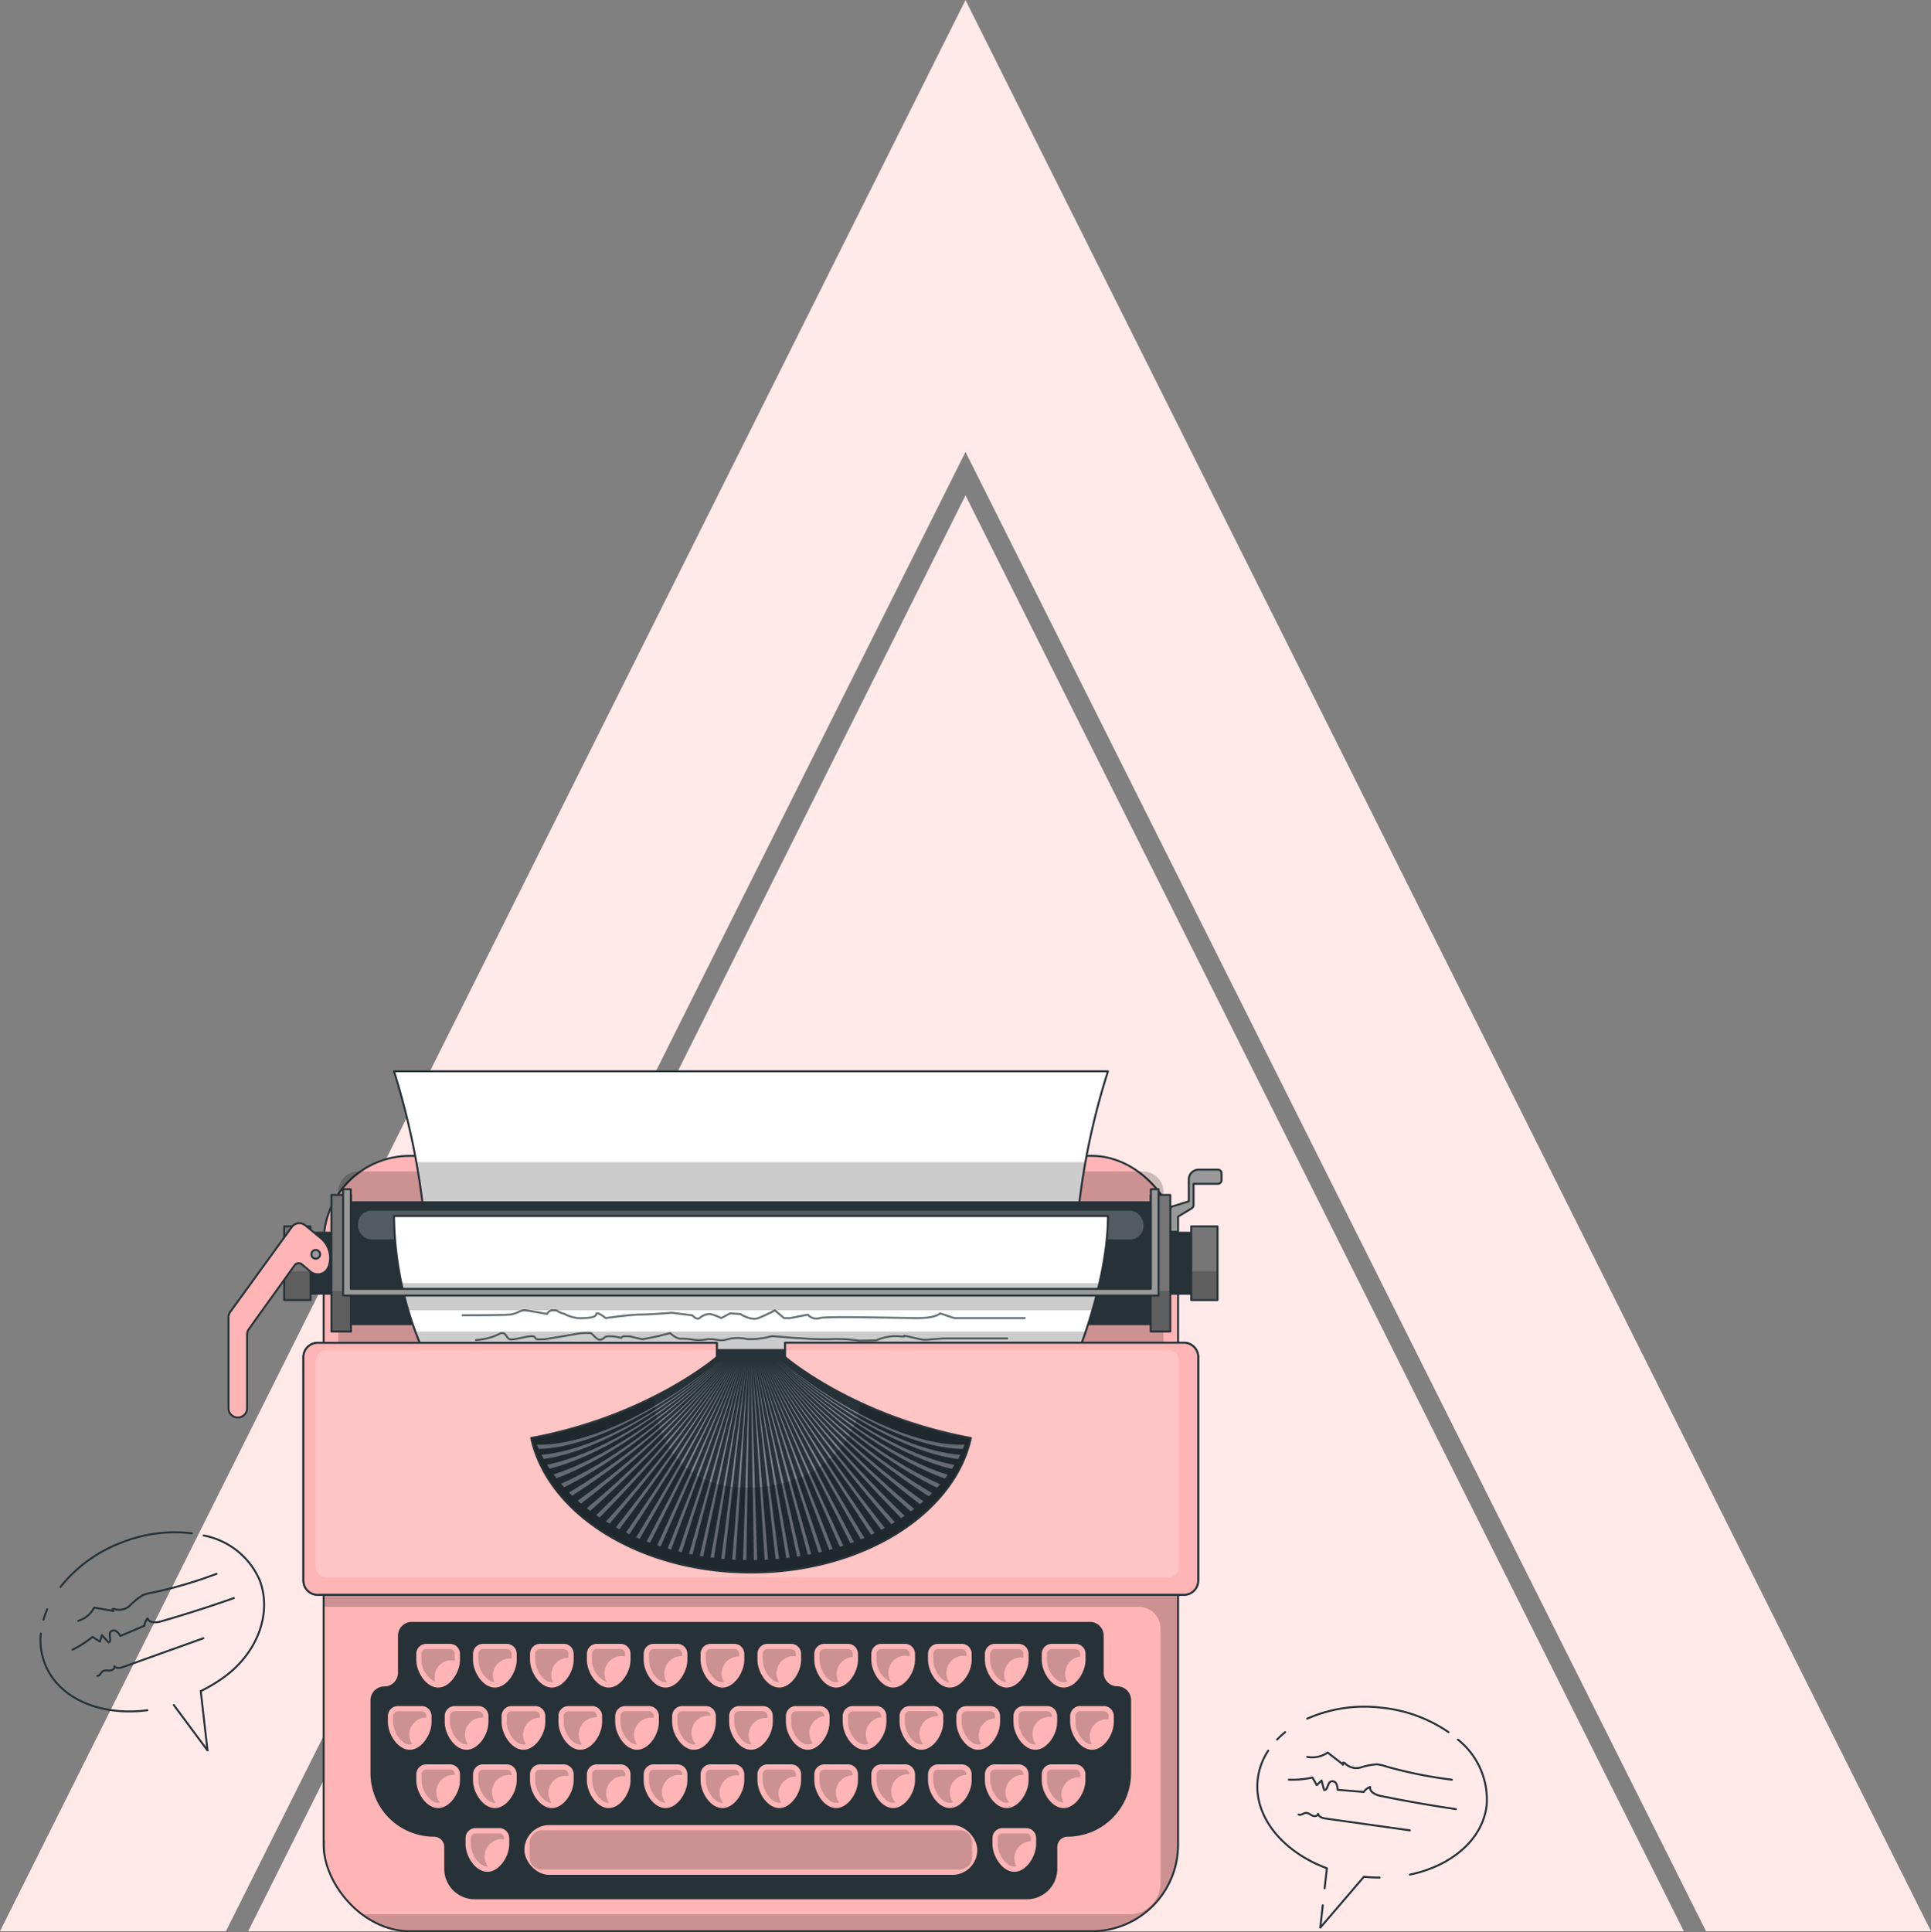 <svg xmlns="http://www.w3.org/2000/svg" xmlns:xlink="http://www.w3.org/1999/xlink" width="196.641" height="196.743" viewBox="0 0 196.641 196.743">
  <rect x="0" y="0" width="196.641" height="196.743" fill="#808080" stroke="none"/>
  <defs>
    <clipPath id="clip-path">
      <rect id="Rectangle_3500" data-name="Rectangle 3500" width="87.01" height="78.952" rx="8.79" fill="#ffb5b5" stroke="#263238" stroke-linecap="round" stroke-linejoin="round" stroke-width="0.2"/>
    </clipPath>
    <clipPath id="clip-path-2">
      <path id="Path_1908" data-name="Path 1908" d="M206.539,76.852H139.714A75.96,75.96,0,0,0,136.78,63.21h72.706a72.882,72.882,0,0,0-2.947,13.642Z" transform="translate(-136.78 -63.21)" fill="#fff" stroke="#263238" stroke-linecap="round" stroke-linejoin="round" stroke-width="0.2"/>
    </clipPath>
    <clipPath id="clip-path-3">
      <rect id="Rectangle_3508" data-name="Rectangle 3508" width="2.683" height="7.504" fill="#757575" stroke="#263238" stroke-linecap="round" stroke-linejoin="round" stroke-width="0.2"/>
    </clipPath>
    <clipPath id="clip-path-4">
      <rect id="Rectangle_3513" data-name="Rectangle 3513" width="2.683" height="7.504" transform="translate(2.683 7.504) rotate(180)" fill="#757575" stroke="#263238" stroke-linecap="round" stroke-linejoin="round" stroke-width="0.2"/>
    </clipPath>
    <clipPath id="clip-path-5">
      <path id="Path_1964" data-name="Path 1964" d="M206.539,122.072H139.714a35.02,35.02,0,0,1-2.934-13.642h72.706C209.486,114.748,206.539,122.072,206.539,122.072Z" transform="translate(-136.78 -108.43)" fill="#fff" stroke="#263238" stroke-linecap="round" stroke-linejoin="round" stroke-width="0.2"/>
    </clipPath>
    <clipPath id="clip-path-6">
      <rect id="Rectangle_3519" data-name="Rectangle 3519" width="1.992" height="13.913" fill="#757575" stroke="#263238" stroke-linecap="round" stroke-linejoin="round" stroke-width="0.2"/>
    </clipPath>
    <clipPath id="clip-path-8">
      <path id="Path_1970" data-name="Path 1970" d="M199.6,149.46v22.757a1.447,1.447,0,0,1-1.451,1.447H109.931a1.447,1.447,0,0,1-1.451-1.447V149.46a1.454,1.454,0,0,1,1.451-1.451H150.58v1.451s-6.943,6.018-18.907,8.241c1.715,7.761,11.083,13.691,22.391,13.691s20.67-5.936,22.388-13.691c-11.983-2.223-18.923-8.241-18.923-8.241V148h40.63A1.451,1.451,0,0,1,199.6,149.46Z" transform="translate(-108.48 -148)" fill="#ffb5b5" stroke="#263238" stroke-linecap="round" stroke-linejoin="round" stroke-width="0.2"/>
    </clipPath>
  </defs>
  <g id="Group_952" data-name="Group 952" transform="translate(-511 -888.347)">
    <g id="Group_194" data-name="Group 194" transform="translate(511 888.347)">
      <path id="Path_2367" data-name="Path 2367" d="M507.337,1163.127l73.151,146.205h-146.2Z" transform="translate(-409.016 -1112.69)" fill="#ffe9e9"/>
      <path id="Path_2368" data-name="Path 2368" d="M628.356,1354.639H605.447l-74.526-148.858-.886-1.77-75.313,150.628H431.715L530.035,1158Z" transform="translate(-431.715 -1157.997)" fill="#ffe9e9"/>
    </g>
    <g id="Typewriter-bro_1_" data-name="Typewriter-bro (1)" transform="translate(515.122 997.429)">
      <g id="freepik--Bubbles--inject-64" transform="translate(0 46.942)">
        <path id="Path_1810" data-name="Path 1810" d="M426.414,317.7l-.254,2.282L430.6,314.8a15.6,15.6,0,0,0,1.6.085" transform="translate(-295.829 -279.729)" fill="none" stroke="#263238" stroke-linecap="round" stroke-linejoin="round" stroke-width="0.2"/>
        <path id="Path_1811" data-name="Path 1811" d="M407.6,275.43a6.659,6.659,0,0,0-1.066,2.934c-.42,3.791,2.552,7.377,7.044,9.036l-.228,2.037" transform="translate(-282.577 -253.193)" fill="none" stroke="#263238" stroke-linecap="round" stroke-linejoin="round" stroke-width="0.2"/>
        <path id="Path_1812" data-name="Path 1812" d="M413.482,269.64a9.1,9.1,0,0,0-.821.753" transform="translate(-286.73 -249.29)" fill="none" stroke="#263238" stroke-linecap="round" stroke-linejoin="round" stroke-width="0.2"/>
        <path id="Path_1813" data-name="Path 1813" d="M436.462,264.268a14.644,14.644,0,0,0-6.81-2.49,14.472,14.472,0,0,0-7.582,1.115" transform="translate(-293.072 -243.918)" fill="none" stroke="#263238" stroke-linecap="round" stroke-linejoin="round" stroke-width="0.2"/>
        <path id="Path_1814" data-name="Path 1814" d="M454.14,285.7c4.238-.877,7.449-3.586,7.824-7.1a7.8,7.8,0,0,0-2.934-6.647" transform="translate(-314.688 -250.847)" fill="none" stroke="#263238" stroke-linecap="round" stroke-linejoin="round" stroke-width="0.2"/>
        <path id="Path_1815" data-name="Path 1815" d="M422.08,276.453a2.768,2.768,0,0,0,2.08-.443l1.584,1.229c-.111.036-.1-.2.016-.205s.205.1.287.186a1.624,1.624,0,0,0,1.529.293,6.586,6.586,0,0,1,1.591-.306,3.913,3.913,0,0,1,.942.218,44.4,44.4,0,0,0,6.7,1.346" transform="translate(-293.079 -253.583)" fill="none" stroke="#263238" stroke-linecap="round" stroke-linejoin="round" stroke-width="0.2"/>
        <path id="Path_1816" data-name="Path 1816" d="M416.34,284.028a9.547,9.547,0,0,0,2.4-.218l.443.773.489-.473c.085.326.169.652.251.958.368.088.326-.623.652-.834a.443.443,0,0,1,.577.173,1.282,1.282,0,0,1,.15.652l2.23.183.434.036a1.268,1.268,0,0,1,.652-.505c-.082.515.567.808,1.082.913q3.8.776,7.647,1.34" transform="translate(-289.21 -258.841)" fill="none" stroke="#263238" stroke-linecap="round" stroke-linejoin="round" stroke-width="0.2"/>
        <path id="Path_1817" data-name="Path 1817" d="M419.38,295.009c.205.143.456-.124.707-.157s.456.157.678.271.587.065.6-.183c.052.326.456.443.786.489l8.56,1.2" transform="translate(-291.259 -266.281)" fill="none" stroke="#263238" stroke-linecap="round" stroke-linejoin="round" stroke-width="0.2"/>
        <path id="Path_1818" data-name="Path 1818" d="M68,225.477l3.429,4.616-.688-6.04a15.89,15.89,0,0,0,2.344-1.4c3.514-2.543,4.929-6.634,3.641-9.929a7.786,7.786,0,0,0-5.692-4.515" transform="translate(-54.421 -207.885)" fill="none" stroke="#263238" stroke-linecap="round" stroke-linejoin="round" stroke-width="0.2"/>
        <path id="Path_1819" data-name="Path 1819" d="M26.379,238.84a6.634,6.634,0,0,0,.417,3.081c1.389,3.553,5.685,5.346,10.431,4.727" transform="translate(-26.344 -228.53)" fill="none" stroke="#263238" stroke-linecap="round" stroke-linejoin="round" stroke-width="0.2"/>
        <path id="Path_1820" data-name="Path 1820" d="M27.665,231.25a9.414,9.414,0,0,0-.375,1.05" transform="translate(-26.982 -223.414)" fill="none" stroke="#263238" stroke-linecap="round" stroke-linejoin="round" stroke-width="0.2"/>
        <path id="Path_1821" data-name="Path 1821" d="M45.965,207.316a14.626,14.626,0,0,0-7.191.952,14.467,14.467,0,0,0-6.194,4.511" transform="translate(-30.547 -207.213)" fill="none" stroke="#263238" stroke-linecap="round" stroke-linejoin="round" stroke-width="0.2"/>
        <path id="Path_1822" data-name="Path 1822" d="M38.14,224.972a2.777,2.777,0,0,0,1.63-1.356l1.956.352c-.085.081-.183-.13-.081-.192s.228,0,.326.033a1.619,1.619,0,0,0,1.49-.45,6.241,6.241,0,0,1,1.268-1.011,4,4,0,0,1,.936-.248,44.124,44.124,0,0,0,6.559-1.92" transform="translate(-34.295 -215.953)" fill="none" stroke="#263238" stroke-linecap="round" stroke-linejoin="round" stroke-width="0.2"/>
        <path id="Path_1823" data-name="Path 1823" d="M36.36,233a9.783,9.783,0,0,0,2.028-1.3l.753.479c.072-.215.143-.434.212-.652l.668.733c.368-.091,0-.7.176-1.033a.44.44,0,0,1,.59-.114,1.264,1.264,0,0,1,.434.5l2.057-.874.4-.17a1.281,1.281,0,0,1,.326-.753c.17.5.88.453,1.382.306q3.732-1.076,7.4-2.367" transform="translate(-33.095 -221.055)" fill="none" stroke="#263238" stroke-linecap="round" stroke-linejoin="round" stroke-width="0.2"/>
        <path id="Path_1824" data-name="Path 1824" d="M44.1,244.13c.251.033.349-.326.554-.469s.479-.068.727-.075.551-.212.447-.437c.2.264.613.179.923.068L54.9,240.3" transform="translate(-38.312 -229.514)" fill="none" stroke="#263238" stroke-linecap="round" stroke-linejoin="round" stroke-width="0.2"/>
      </g>
      <g id="freepik--Typewritter--inject-64" transform="translate(19.147 0)">
        <rect id="Rectangle_3499" data-name="Rectangle 3499" width="87.01" height="78.952" rx="8.79" transform="translate(9.688 8.609)" fill="#ffb5b5"/>
        <g id="Group_105" data-name="Group 105" transform="translate(9.688 8.609)" clip-path="url(#clip-path)">
          <path id="Path_1825" data-name="Path 1825" d="M201.81,222.29v32.924a2.781,2.781,0,0,1-2.777,2.781H117.581a2.781,2.781,0,0,1-2.781-2.781v-6.52h.173v4.394a3.178,3.178,0,0,0,3.182,3.178h78.688a3.178,3.178,0,0,0,3.182-3.178V227.173a2.213,2.213,0,0,0-2.213-2.213H114.8v-2.67Z" transform="translate(-114.8 -179.042)" opacity="0.2"/>
        </g>
        <rect id="Rectangle_3501" data-name="Rectangle 3501" width="87.01" height="78.952" rx="8.79" transform="translate(9.688 8.609)" fill="none" stroke="#263238" stroke-linecap="round" stroke-linejoin="round" stroke-width="0.2"/>
        <path id="Path_1826" data-name="Path 1826" d="M204.122,240.367V236.6a1.392,1.392,0,0,0-1.4-1.4H133.659a1.4,1.4,0,0,0-1.4,1.4v3.772a1.4,1.4,0,0,1-1.4,1.4h0a1.4,1.4,0,0,0-1.4,1.4V250.6a6.471,6.471,0,0,0,6.471,6.471h0a1.04,1.04,0,0,1,1.04,1.04v2.23a3.1,3.1,0,0,0,3.1,3.1H196.3a3.1,3.1,0,0,0,3.1-3.1v-2.23a1.04,1.04,0,0,1,1.04-1.04h0a6.471,6.471,0,0,0,6.471-6.471v-7.442a1.4,1.4,0,0,0-1.4-1.4h0A1.4,1.4,0,0,1,204.122,240.367Z" transform="translate(-115 -179.135)" fill="#263238"/>
        <path id="Path_1827" data-name="Path 1827" d="M146.97,241.75h-2.416a1.115,1.115,0,0,0-1.115,1.115v.619c0,1.284,1.04,2.914,2.324,2.914s2.324-1.63,2.324-2.914v-.619a1.118,1.118,0,0,0-1.118-1.115Z" transform="translate(-124.416 -183.55)" fill="#ffb5b5" stroke="#263238" stroke-linecap="round" stroke-linejoin="round" stroke-width="0.2"/>
        <path id="Path_1828" data-name="Path 1828" d="M164.694,241.75h-2.416a1.118,1.118,0,0,0-1.118,1.115v.619c0,1.284,1.04,2.914,2.324,2.914s2.324-1.63,2.324-2.914v-.619A1.115,1.115,0,0,0,164.694,241.75Z" transform="translate(-136.36 -183.55)" fill="#ffb5b5" stroke="#263238" stroke-linecap="round" stroke-linejoin="round" stroke-width="0.2"/>
        <path id="Path_1829" data-name="Path 1829" d="M182.5,241.75h-2.416a1.115,1.115,0,0,0-1.115,1.115v.619c0,1.284,1.04,2.914,2.321,2.914s2.324-1.63,2.324-2.914v-.619A1.115,1.115,0,0,0,182.5,241.75Z" transform="translate(-148.364 -183.55)" fill="#ffb5b5" stroke="#263238" stroke-linecap="round" stroke-linejoin="round" stroke-width="0.2"/>
        <path id="Path_1830" data-name="Path 1830" d="M200.26,241.75h-2.416a1.115,1.115,0,0,0-1.115,1.115v.619c0,1.284,1.04,2.914,2.324,2.914s2.321-1.63,2.321-2.914v-.619A1.115,1.115,0,0,0,200.26,241.75Z" transform="translate(-160.335 -183.55)" fill="#ffb5b5" stroke="#263238" stroke-linecap="round" stroke-linejoin="round" stroke-width="0.2"/>
        <path id="Path_1831" data-name="Path 1831" d="M218.02,241.75H215.6a1.115,1.115,0,0,0-1.115,1.115v.619c0,1.284,1.04,2.914,2.324,2.914s2.324-1.63,2.324-2.914v-.619a1.118,1.118,0,0,0-1.118-1.115Z" transform="translate(-172.305 -183.55)" fill="#ffb5b5" stroke="#263238" stroke-linecap="round" stroke-linejoin="round" stroke-width="0.2"/>
        <path id="Path_1832" data-name="Path 1832" d="M235.784,241.75h-2.415a1.118,1.118,0,0,0-1.118,1.115v.619c0,1.284,1.04,2.914,2.324,2.914s2.324-1.63,2.324-2.914v-.619A1.115,1.115,0,0,0,235.784,241.75Z" transform="translate(-184.276 -183.55)" fill="#ffb5b5" stroke="#263238" stroke-linecap="round" stroke-linejoin="round" stroke-width="0.2"/>
        <path id="Path_1833" data-name="Path 1833" d="M253.55,241.75h-2.416a1.115,1.115,0,0,0-1.115,1.115v.619c0,1.284,1.04,2.914,2.321,2.914s2.324-1.63,2.324-2.914v-.619A1.115,1.115,0,0,0,253.55,241.75Z" transform="translate(-196.253 -183.55)" fill="#ffb5b5" stroke="#263238" stroke-linecap="round" stroke-linejoin="round" stroke-width="0.2"/>
        <path id="Path_1834" data-name="Path 1834" d="M271.31,241.75h-2.415a1.115,1.115,0,0,0-1.115,1.115v.619c0,1.284,1.04,2.914,2.324,2.914s2.321-1.63,2.321-2.914v-.619a1.115,1.115,0,0,0-1.115-1.115Z" transform="translate(-208.224 -183.55)" fill="#ffb5b5" stroke="#263238" stroke-linecap="round" stroke-linejoin="round" stroke-width="0.2"/>
        <path id="Path_1835" data-name="Path 1835" d="M289.1,241.75h-2.4a1.115,1.115,0,0,0-1.115,1.115v.619c0,1.284,1.04,2.914,2.324,2.914s2.324-1.63,2.324-2.914v-.619a1.118,1.118,0,0,0-1.131-1.115Z" transform="translate(-220.221 -183.55)" fill="#ffb5b5" stroke="#263238" stroke-linecap="round" stroke-linejoin="round" stroke-width="0.2"/>
        <path id="Path_1836" data-name="Path 1836" d="M306.834,241.75h-2.415a1.118,1.118,0,0,0-1.118,1.115v.619c0,1.284,1.04,2.914,2.324,2.914s2.324-1.63,2.324-2.914v-.619A1.115,1.115,0,0,0,306.834,241.75Z" transform="translate(-232.165 -183.55)" fill="#ffb5b5" stroke="#263238" stroke-linecap="round" stroke-linejoin="round" stroke-width="0.2"/>
        <path id="Path_1837" data-name="Path 1837" d="M324.6,241.75h-2.415a1.115,1.115,0,0,0-1.115,1.115v.619c0,1.284,1.04,2.914,2.321,2.914s2.324-1.63,2.324-2.914v-.619A1.115,1.115,0,0,0,324.6,241.75Z" transform="translate(-244.142 -183.55)" fill="#ffb5b5" stroke="#263238" stroke-linecap="round" stroke-linejoin="round" stroke-width="0.2"/>
        <path id="Path_1838" data-name="Path 1838" d="M342.36,241.75h-2.415a1.115,1.115,0,0,0-1.115,1.115v.619c0,1.281,1.033,2.911,2.337,2.911s2.321-1.63,2.321-2.914v-.619a1.115,1.115,0,0,0-1.128-1.112Z" transform="translate(-256.113 -183.55)" fill="#ffb5b5" stroke="#263238" stroke-linecap="round" stroke-linejoin="round" stroke-width="0.2"/>
        <path id="Path_1839" data-name="Path 1839" d="M146.97,279.39h-2.416a1.115,1.115,0,0,0-1.115,1.115v.619c0,1.284,1.04,2.914,2.324,2.914s2.324-1.63,2.324-2.914V280.5A1.118,1.118,0,0,0,146.97,279.39Z" transform="translate(-124.416 -208.92)" fill="#ffb5b5" stroke="#263238" stroke-linecap="round" stroke-linejoin="round" stroke-width="0.2"/>
        <path id="Path_1840" data-name="Path 1840" d="M164.694,279.39h-2.416a1.118,1.118,0,0,0-1.118,1.115v.619c0,1.284,1.04,2.914,2.324,2.914s2.324-1.63,2.324-2.914V280.5A1.115,1.115,0,0,0,164.694,279.39Z" transform="translate(-136.36 -208.92)" fill="#ffb5b5" stroke="#263238" stroke-linecap="round" stroke-linejoin="round" stroke-width="0.2"/>
        <path id="Path_1841" data-name="Path 1841" d="M182.5,279.39h-2.416a1.115,1.115,0,0,0-1.115,1.115v.619c0,1.284,1.04,2.914,2.321,2.914s2.324-1.63,2.324-2.914V280.5A1.115,1.115,0,0,0,182.5,279.39Z" transform="translate(-148.364 -208.92)" fill="#ffb5b5" stroke="#263238" stroke-linecap="round" stroke-linejoin="round" stroke-width="0.2"/>
        <path id="Path_1842" data-name="Path 1842" d="M200.26,279.39h-2.416a1.115,1.115,0,0,0-1.115,1.115v.619c0,1.284,1.04,2.914,2.324,2.914s2.321-1.63,2.321-2.914V280.5A1.115,1.115,0,0,0,200.26,279.39Z" transform="translate(-160.335 -208.92)" fill="#ffb5b5" stroke="#263238" stroke-linecap="round" stroke-linejoin="round" stroke-width="0.2"/>
        <path id="Path_1843" data-name="Path 1843" d="M218.02,279.39H215.6a1.115,1.115,0,0,0-1.115,1.115v.619c0,1.284,1.04,2.914,2.324,2.914s2.324-1.63,2.324-2.914V280.5A1.118,1.118,0,0,0,218.02,279.39Z" transform="translate(-172.305 -208.92)" fill="#ffb5b5" stroke="#263238" stroke-linecap="round" stroke-linejoin="round" stroke-width="0.2"/>
        <path id="Path_1844" data-name="Path 1844" d="M235.784,279.39h-2.415a1.118,1.118,0,0,0-1.118,1.115v.619c0,1.284,1.04,2.914,2.324,2.914s2.324-1.63,2.324-2.914V280.5A1.115,1.115,0,0,0,235.784,279.39Z" transform="translate(-184.276 -208.92)" fill="#ffb5b5" stroke="#263238" stroke-linecap="round" stroke-linejoin="round" stroke-width="0.2"/>
        <path id="Path_1845" data-name="Path 1845" d="M253.55,279.39h-2.416a1.115,1.115,0,0,0-1.115,1.115v.619c0,1.284,1.04,2.914,2.321,2.914s2.324-1.63,2.324-2.914V280.5A1.115,1.115,0,0,0,253.55,279.39Z" transform="translate(-196.253 -208.92)" fill="#ffb5b5" stroke="#263238" stroke-linecap="round" stroke-linejoin="round" stroke-width="0.2"/>
        <path id="Path_1846" data-name="Path 1846" d="M271.31,279.39h-2.415a1.115,1.115,0,0,0-1.115,1.115v.619c0,1.284,1.04,2.914,2.324,2.914s2.321-1.63,2.321-2.914V280.5A1.115,1.115,0,0,0,271.31,279.39Z" transform="translate(-208.224 -208.92)" fill="#ffb5b5" stroke="#263238" stroke-linecap="round" stroke-linejoin="round" stroke-width="0.2"/>
        <path id="Path_1847" data-name="Path 1847" d="M289.1,279.39h-2.4a1.115,1.115,0,0,0-1.115,1.115v.619c0,1.284,1.04,2.914,2.324,2.914s2.324-1.63,2.324-2.914V280.5a1.118,1.118,0,0,0-1.131-1.115Z" transform="translate(-220.221 -208.92)" fill="#ffb5b5" stroke="#263238" stroke-linecap="round" stroke-linejoin="round" stroke-width="0.2"/>
        <path id="Path_1848" data-name="Path 1848" d="M306.834,279.39h-2.415A1.118,1.118,0,0,0,303.3,280.5v.619c0,1.284,1.04,2.914,2.324,2.914s2.324-1.63,2.324-2.914V280.5A1.115,1.115,0,0,0,306.834,279.39Z" transform="translate(-232.165 -208.92)" fill="#ffb5b5" stroke="#263238" stroke-linecap="round" stroke-linejoin="round" stroke-width="0.2"/>
        <path id="Path_1849" data-name="Path 1849" d="M324.6,279.39h-2.415a1.115,1.115,0,0,0-1.115,1.115v.619c0,1.284,1.04,2.914,2.321,2.914s2.324-1.63,2.324-2.914V280.5A1.115,1.115,0,0,0,324.6,279.39Z" transform="translate(-244.142 -208.92)" fill="#ffb5b5" stroke="#263238" stroke-linecap="round" stroke-linejoin="round" stroke-width="0.2"/>
        <path id="Path_1850" data-name="Path 1850" d="M342.36,279.39h-2.415a1.115,1.115,0,0,0-1.115,1.115v.619c0,1.284,1.04,2.914,2.324,2.914s2.321-1.63,2.321-2.914V280.5A1.115,1.115,0,0,0,342.36,279.39Z" transform="translate(-256.113 -208.92)" fill="#ffb5b5" stroke="#263238" stroke-linecap="round" stroke-linejoin="round" stroke-width="0.2"/>
        <path id="Path_1851" data-name="Path 1851" d="M138.1,261.18h-2.409a1.115,1.115,0,0,0-1.115,1.115v.619c0,1.281,1.04,2.914,2.324,2.914s2.321-1.63,2.321-2.914v-.619a1.115,1.115,0,0,0-1.121-1.115Z" transform="translate(-118.444 -196.646)" fill="#ffb5b5" stroke="#263238" stroke-linecap="round" stroke-linejoin="round" stroke-width="0.2"/>
        <path id="Path_1852" data-name="Path 1852" d="M155.85,261.18h-2.415a1.115,1.115,0,0,0-1.115,1.115v.619c0,1.281,1.04,2.914,2.324,2.914s2.324-1.63,2.324-2.914v-.619A1.118,1.118,0,0,0,155.85,261.18Z" transform="translate(-130.401 -196.646)" fill="#ffb5b5" stroke="#263238" stroke-linecap="round" stroke-linejoin="round" stroke-width="0.2"/>
        <path id="Path_1853" data-name="Path 1853" d="M173.614,261.18H171.2a1.118,1.118,0,0,0-1.118,1.115v.619c0,1.281,1.043,2.914,2.324,2.914s2.324-1.63,2.324-2.914v-.619a1.115,1.115,0,0,0-1.115-1.115Z" transform="translate(-142.372 -196.646)" fill="#ffb5b5" stroke="#263238" stroke-linecap="round" stroke-linejoin="round" stroke-width="0.2"/>
        <path id="Path_1854" data-name="Path 1854" d="M191.38,261.18h-2.416a1.115,1.115,0,0,0-1.115,1.115v.619c0,1.281,1.04,2.914,2.321,2.914s2.324-1.63,2.324-2.914v-.619a1.115,1.115,0,0,0-1.115-1.115Z" transform="translate(-154.349 -196.646)" fill="#ffb5b5" stroke="#263238" stroke-linecap="round" stroke-linejoin="round" stroke-width="0.2"/>
        <path id="Path_1855" data-name="Path 1855" d="M209.12,261.18h-2.425a1.115,1.115,0,0,0-1.115,1.115v.619c0,1.281,1.04,2.914,2.324,2.914s2.321-1.63,2.321-2.914v-.619A1.115,1.115,0,0,0,209.12,261.18Z" transform="translate(-166.3 -196.646)" fill="#ffb5b5" stroke="#263238" stroke-linecap="round" stroke-linejoin="round" stroke-width="0.2"/>
        <path id="Path_1856" data-name="Path 1856" d="M226.9,261.18h-2.416a1.115,1.115,0,0,0-1.115,1.115v.619c0,1.281,1.04,2.914,2.324,2.914s2.324-1.63,2.324-2.914v-.619A1.118,1.118,0,0,0,226.9,261.18Z" transform="translate(-178.29 -196.646)" fill="#ffb5b5" stroke="#263238" stroke-linecap="round" stroke-linejoin="round" stroke-width="0.2"/>
        <path id="Path_1857" data-name="Path 1857" d="M244.694,261.18h-2.415a1.118,1.118,0,0,0-1.118,1.115v.619c0,1.281,1.043,2.914,2.324,2.914s2.324-1.63,2.324-2.914v-.619a1.115,1.115,0,0,0-1.115-1.115Z" transform="translate(-190.281 -196.646)" fill="#ffb5b5" stroke="#263238" stroke-linecap="round" stroke-linejoin="round" stroke-width="0.2"/>
        <path id="Path_1858" data-name="Path 1858" d="M262.43,261.18h-2.415a1.115,1.115,0,0,0-1.115,1.115v.619c0,1.281,1.04,2.914,2.321,2.914s2.324-1.63,2.324-2.914v-.619a1.115,1.115,0,0,0-1.115-1.115Z" transform="translate(-202.238 -196.646)" fill="#ffb5b5" stroke="#263238" stroke-linecap="round" stroke-linejoin="round" stroke-width="0.2"/>
        <path id="Path_1859" data-name="Path 1859" d="M280.19,261.18h-2.416a1.115,1.115,0,0,0-1.115,1.115v.619c0,1.281,1.04,2.914,2.324,2.914s2.321-1.63,2.321-2.914v-.619a1.115,1.115,0,0,0-1.115-1.115Z" transform="translate(-214.209 -196.646)" fill="#ffb5b5" stroke="#263238" stroke-linecap="round" stroke-linejoin="round" stroke-width="0.2"/>
        <path id="Path_1860" data-name="Path 1860" d="M297.95,261.18h-2.415a1.115,1.115,0,0,0-1.115,1.115v.619c0,1.281,1.04,2.914,2.324,2.914s2.324-1.63,2.324-2.914v-.619A1.118,1.118,0,0,0,297.95,261.18Z" transform="translate(-226.18 -196.646)" fill="#ffb5b5" stroke="#263238" stroke-linecap="round" stroke-linejoin="round" stroke-width="0.2"/>
        <path id="Path_1861" data-name="Path 1861" d="M315.694,261.18h-2.416a1.118,1.118,0,0,0-1.118,1.115v.619c0,1.281,1.043,2.914,2.324,2.914s2.324-1.63,2.324-2.914v-.619a1.115,1.115,0,0,0-1.115-1.115Z" transform="translate(-238.137 -196.646)" fill="#ffb5b5" stroke="#263238" stroke-linecap="round" stroke-linejoin="round" stroke-width="0.2"/>
        <path id="Path_1862" data-name="Path 1862" d="M333.514,261.18H331.1a1.115,1.115,0,0,0-1.1,1.115v.619c0,1.281,1.04,2.914,2.321,2.914s2.324-1.63,2.324-2.914v-.619a1.115,1.115,0,0,0-1.131-1.115Z" transform="translate(-250.161 -196.646)" fill="#ffb5b5" stroke="#263238" stroke-linecap="round" stroke-linejoin="round" stroke-width="0.2"/>
        <path id="Path_1863" data-name="Path 1863" d="M351.24,261.18h-2.416a1.115,1.115,0,0,0-1.115,1.115v.619c0,1.281,1.04,2.914,2.324,2.914s2.321-1.63,2.321-2.914v-.619a1.115,1.115,0,0,0-1.115-1.115Z" transform="translate(-262.099 -196.646)" fill="#ffb5b5" stroke="#263238" stroke-linecap="round" stroke-linejoin="round" stroke-width="0.2"/>
        <rect id="Rectangle_3502" data-name="Rectangle 3502" width="46.321" height="5.268" rx="2.634" transform="translate(30.032 76.651)" fill="#ffb5b5" stroke="#263238" stroke-linecap="round" stroke-linejoin="round" stroke-width="0.2"/>
        <path id="Path_1864" data-name="Path 1864" d="M326.97,299.3h-2.416a1.115,1.115,0,0,0-1.115,1.115v.619c0,1.284,1.04,2.914,2.324,2.914s2.321-1.63,2.321-2.914v-.619A1.115,1.115,0,0,0,326.97,299.3Z" transform="translate(-245.74 -222.34)" fill="#ffb5b5" stroke="#263238" stroke-linecap="round" stroke-linejoin="round" stroke-width="0.2"/>
        <path id="Path_1865" data-name="Path 1865" d="M162.36,299.3h-2.416a1.115,1.115,0,0,0-1.115,1.115v.619c0,1.284,1.04,2.914,2.324,2.914s2.324-1.63,2.324-2.914v-.619A1.118,1.118,0,0,0,162.36,299.3Z" transform="translate(-134.789 -222.34)" fill="#ffb5b5" stroke="#263238" stroke-linecap="round" stroke-linejoin="round" stroke-width="0.2"/>
        <path id="Path_1866" data-name="Path 1866" d="M148.4,244.828a1.976,1.976,0,0,1,.349.033v-.688a.486.486,0,0,0-.486-.483h-2.416a.486.486,0,0,0-.482.482v.619a2.512,2.512,0,0,0,1.421,2.236A1.694,1.694,0,0,1,148.4,244.828Z" transform="translate(-125.717 -184.857)" opacity="0.2"/>
        <path id="Path_1867" data-name="Path 1867" d="M166.3,244.635a1.609,1.609,0,0,1,.222,0v-.5a.486.486,0,0,0-.482-.482h-2.415a.486.486,0,0,0-.486.482v.619c0,.978.773,2.2,1.63,2.282A1.7,1.7,0,0,1,166.3,244.635Z" transform="translate(-137.694 -184.83)" opacity="0.2"/>
        <path id="Path_1868" data-name="Path 1868" d="M184.235,244.57h.049v-.407a.483.483,0,0,0-.482-.483h-2.416a.486.486,0,0,0-.486.483v.619c0,.994.821,2.282,1.692,2.282a.843.843,0,0,0,.127,0A1.725,1.725,0,0,1,184.235,244.57Z" transform="translate(-149.665 -184.851)" opacity="0.2"/>
        <path id="Path_1869" data-name="Path 1869" d="M201.606,244.383a1.861,1.861,0,0,1,.4.033v-.284a.482.482,0,0,0-.482-.482h-2.416a.483.483,0,0,0-.482.482v.619a2.485,2.485,0,0,0,1.526,2.282A1.748,1.748,0,0,1,201.606,244.383Z" transform="translate(-161.615 -184.83)" opacity="0.2"/>
        <path id="Path_1870" data-name="Path 1870" d="M219.69,244.4h.124v-.244a.486.486,0,0,0-.486-.482h-2.415a.486.486,0,0,0-.482.482v.619c0,.994.821,2.282,1.692,2.282a.931.931,0,0,0,.134,0A1.74,1.74,0,0,1,219.69,244.4Z" transform="translate(-173.613 -184.844)" opacity="0.2"/>
        <path id="Path_1871" data-name="Path 1871" d="M237.5,244.416h.075v-.284a.486.486,0,0,0-.482-.482h-2.416a.486.486,0,0,0-.486.482v.619c0,.994.822,2.282,1.692,2.282a.878.878,0,0,0,.16,0A1.738,1.738,0,0,1,237.5,244.416Z" transform="translate(-185.583 -184.83)" opacity="0.2"/>
        <path id="Path_1872" data-name="Path 1872" d="M255.063,244.41a2.474,2.474,0,0,1,.277.019v-.258a.482.482,0,0,0-.482-.482h-2.416a.482.482,0,0,0-.482.482v.619c0,.978.808,2.262,1.672,2.282A1.74,1.74,0,0,1,255.063,244.41Z" transform="translate(-197.561 -184.857)" opacity="0.2"/>
        <path id="Path_1873" data-name="Path 1873" d="M273.1,244.488v-.326a.483.483,0,0,0-.482-.483H270.2a.483.483,0,0,0-.482.483v.619c0,.994.818,2.282,1.692,2.282a.884.884,0,0,0,.258-.042A1.729,1.729,0,0,1,273.1,244.488Z" transform="translate(-209.532 -184.851)" opacity="0.2"/>
        <path id="Path_1874" data-name="Path 1874" d="M290.415,244.368a1.828,1.828,0,0,1,.476.062v-.258a.486.486,0,0,0-.486-.482H288a.486.486,0,0,0-.482.482v.619a2.471,2.471,0,0,0,1.49,2.256A1.728,1.728,0,0,1,290.415,244.368Z" transform="translate(-221.529 -184.857)" opacity="0.2"/>
        <path id="Path_1875" data-name="Path 1875" d="M308.278,244.368a1.916,1.916,0,0,1,.346.033v-.228a.486.486,0,0,0-.482-.482h-2.415a.486.486,0,0,0-.486.482v.619c0,.978.782,2.22,1.63,2.282A1.744,1.744,0,0,1,308.278,244.368Z" transform="translate(-233.473 -184.857)" opacity="0.2"/>
        <path id="Path_1876" data-name="Path 1876" d="M326.136,244.534a2.119,2.119,0,0,1,.254.02v-.381a.483.483,0,0,0-.483-.482h-2.415a.483.483,0,0,0-.483.482v.619c0,.978.782,2.217,1.63,2.282A1.73,1.73,0,0,1,326.136,244.534Z" transform="translate(-245.45 -184.857)" opacity="0.2"/>
        <path id="Path_1877" data-name="Path 1877" d="M344.15,244.459v-.287a.482.482,0,0,0-.482-.482h-2.416a.482.482,0,0,0-.482.482v.619c0,.994.818,2.282,1.692,2.282a.956.956,0,0,0,.365-.078A1.733,1.733,0,0,1,344.15,244.459Z" transform="translate(-257.421 -184.857)" opacity="0.2"/>
        <path id="Path_1878" data-name="Path 1878" d="M148.578,281.861a1.731,1.731,0,0,1,.186,0v-.068a.486.486,0,0,0-.486-.482h-2.416a.486.486,0,0,0-.482.482v.619c0,.994.821,2.282,1.692,2.282a1.079,1.079,0,0,0,.179-.02A1.745,1.745,0,0,1,148.578,281.861Z" transform="translate(-125.724 -210.214)" opacity="0.2"/>
        <path id="Path_1879" data-name="Path 1879" d="M166.22,281.881a1.835,1.835,0,0,1,.3.026v-.085a.486.486,0,0,0-.482-.482h-2.415a.486.486,0,0,0-.486.482v.619c0,.994.821,2.282,1.692,2.282h.072A1.754,1.754,0,0,1,166.22,281.881Z" transform="translate(-137.694 -210.234)" opacity="0.2"/>
        <path id="Path_1880" data-name="Path 1880" d="M183.918,281.956a1.872,1.872,0,0,1,.326.029v-.173a.482.482,0,0,0-.482-.482h-2.415a.486.486,0,0,0-.486.482v.619c0,.978.808,2.259,1.672,2.282A1.756,1.756,0,0,1,183.918,281.956Z" transform="translate(-149.638 -210.227)" opacity="0.2"/>
        <path id="Path_1881" data-name="Path 1881" d="M201.8,282a2.044,2.044,0,0,1,.251.016v-.2a.483.483,0,0,0-.483-.482h-2.416a.482.482,0,0,0-.482.482v.619c0,.994.818,2.282,1.692,2.282h.039A1.742,1.742,0,0,1,201.8,282Z" transform="translate(-161.642 -210.227)" opacity="0.2"/>
        <path id="Path_1882" data-name="Path 1882" d="M219.442,281.881a1.947,1.947,0,0,1,.372.036v-.095a.486.486,0,0,0-.486-.482h-2.415a.486.486,0,0,0-.482.482v.619c0,.994.821,2.282,1.692,2.282h0A1.756,1.756,0,0,1,219.442,281.881Z" transform="translate(-173.613 -210.234)" opacity="0.2"/>
        <path id="Path_1883" data-name="Path 1883" d="M237.29,281.914a1.954,1.954,0,0,1,.284.023v-.124a.486.486,0,0,0-.482-.482h-2.416a.486.486,0,0,0-.486.482v.619c0,.994.822,2.282,1.692,2.282h.062A1.751,1.751,0,0,1,237.29,281.914Z" transform="translate(-185.583 -210.227)" opacity="0.2"/>
        <path id="Path_1884" data-name="Path 1884" d="M255.272,282.031h.068V281.8a.482.482,0,0,0-.482-.482h-2.416a.482.482,0,0,0-.482.482v.619c0,.994.818,2.282,1.689,2.282a.9.9,0,0,0,.189-.023A1.739,1.739,0,0,1,255.272,282.031Z" transform="translate(-197.561 -210.221)" opacity="0.2"/>
        <path id="Path_1885" data-name="Path 1885" d="M273.071,281.914h.02v-.1a.482.482,0,0,0-.483-.482H270.2a.482.482,0,0,0-.482.482v.619c0,.994.818,2.282,1.692,2.282a.926.926,0,0,0,.293-.052A1.741,1.741,0,0,1,273.071,281.914Z" transform="translate(-209.532 -210.227)" opacity="0.2"/>
        <path id="Path_1886" data-name="Path 1886" d="M290.7,281.776h.182a.486.486,0,0,0-.482-.466H288a.486.486,0,0,0-.482.482v.619c0,.994.821,2.282,1.692,2.282a.978.978,0,0,0,.235-.036A1.739,1.739,0,0,1,290.7,281.776Z" transform="translate(-221.529 -210.214)" opacity="0.2"/>
        <path id="Path_1887" data-name="Path 1887" d="M308.594,281.881h0v-.059a.486.486,0,0,0-.483-.482H305.7a.486.486,0,0,0-.486.482v.619c0,.994.821,2.282,1.692,2.282a1.024,1.024,0,0,0,.326-.059A1.753,1.753,0,0,1,308.594,281.881Z" transform="translate(-233.452 -210.234)" opacity="0.2"/>
        <path id="Path_1888" data-name="Path 1888" d="M326.28,281.868h.13V281.8a.482.482,0,0,0-.483-.482h-2.415a.482.482,0,0,0-.482.482v.619c0,.994.818,2.282,1.689,2.282a.893.893,0,0,0,.228-.033A1.74,1.74,0,0,1,326.28,281.868Z" transform="translate(-245.464 -210.221)" opacity="0.2"/>
        <path id="Path_1889" data-name="Path 1889" d="M343.942,282.088h.209v-.326a.482.482,0,0,0-.482-.482h-2.416a.482.482,0,0,0-.482.482v.619c0,.994.818,2.282,1.692,2.282h0A1.733,1.733,0,0,1,343.942,282.088Z" transform="translate(-257.421 -210.194)" opacity="0.2"/>
        <path id="Path_1890" data-name="Path 1890" d="M139.855,263.762h.042v-.16a.486.486,0,0,0-.486-.482H137a.483.483,0,0,0-.482.482v.619c0,.994.818,2.282,1.692,2.282a.955.955,0,0,0,.248-.039A1.735,1.735,0,0,1,139.855,263.762Z" transform="translate(-119.752 -197.954)" opacity="0.2"/>
        <path id="Path_1891" data-name="Path 1891" d="M157.481,263.749h.163v-.166a.486.486,0,0,0-.486-.483h-2.415a.486.486,0,0,0-.482.483v.619c0,.994.822,2.282,1.692,2.282a1.051,1.051,0,0,0,.143,0A1.745,1.745,0,0,1,157.481,263.749Z" transform="translate(-131.709 -197.94)" opacity="0.2"/>
        <path id="Path_1892" data-name="Path 1892" d="M175.361,263.762h.029v-.16a.486.486,0,0,0-.482-.482h-2.416a.486.486,0,0,0-.492.482v.619c0,.994.822,2.282,1.692,2.282a.874.874,0,0,0,.257-.042A1.742,1.742,0,0,1,175.361,263.762Z" transform="translate(-143.666 -197.953)" opacity="0.2"/>
        <path id="Path_1893" data-name="Path 1893" d="M193.02,263.746h.15v-.124a.482.482,0,0,0-.482-.482h-2.415a.483.483,0,0,0-.482.483v.619c0,.994.818,2.282,1.689,2.282a1,1,0,0,0,.176-.02A1.74,1.74,0,0,1,193.02,263.746Z" transform="translate(-155.657 -197.967)" opacity="0.2"/>
        <path id="Path_1894" data-name="Path 1894" d="M210.61,263.762a1.866,1.866,0,0,1,.31.026V263.6a.482.482,0,0,0-.482-.482H208a.482.482,0,0,0-.482.482v.619c0,.994.818,2.282,1.692,2.282h0A1.749,1.749,0,0,1,210.61,263.762Z" transform="translate(-167.607 -197.954)" opacity="0.2"/>
        <path id="Path_1895" data-name="Path 1895" d="M228.43,263.554a2.237,2.237,0,0,1,.261.016.486.486,0,0,0-.482-.45h-2.416a.486.486,0,0,0-.482.482v.619c0,.994.821,2.282,1.692,2.282a.9.9,0,0,0,.186-.023A1.754,1.754,0,0,1,228.43,263.554Z" transform="translate(-179.598 -197.954)" opacity="0.2"/>
        <path id="Path_1896" data-name="Path 1896" d="M246.235,263.774h.218v-.212a.486.486,0,0,0-.482-.482h-2.415a.486.486,0,0,0-.486.482v.619c0,.994.821,2.282,1.692,2.282h.065A1.733,1.733,0,0,1,246.235,263.774Z" transform="translate(-191.569 -197.927)" opacity="0.2"/>
        <path id="Path_1897" data-name="Path 1897" d="M264.22,263.6a.483.483,0,0,0-.482-.482h-2.416a.483.483,0,0,0-.482.482v.619c0,.994.818,2.282,1.689,2.282a1.06,1.06,0,0,0,.5-.137A1.755,1.755,0,0,1,264.22,263.6Z" transform="translate(-203.546 -197.954)" opacity="0.2"/>
        <path id="Path_1898" data-name="Path 1898" d="M282.01,263.746v-.124a.482.482,0,0,0-.483-.482h-2.415a.483.483,0,0,0-.482.483v.619c0,.994.818,2.282,1.692,2.282a.979.979,0,0,0,.4-.094A1.735,1.735,0,0,1,282.01,263.746Z" transform="translate(-215.537 -197.967)" opacity="0.2"/>
        <path id="Path_1899" data-name="Path 1899" d="M299.542,263.615h.2v-.042a.486.486,0,0,0-.486-.482h-2.415a.486.486,0,0,0-.482.482v.619c0,.994.821,2.282,1.692,2.282a.846.846,0,0,0,.182-.023A1.744,1.744,0,0,1,299.542,263.615Z" transform="translate(-227.487 -197.933)" opacity="0.2"/>
        <path id="Path_1900" data-name="Path 1900" d="M317.5,263.847V263.6a.486.486,0,0,0-.483-.482h-2.415a.486.486,0,0,0-.486.482v.619c0,.994.821,2.282,1.692,2.282a.982.982,0,0,0,.29-.049A1.732,1.732,0,0,1,317.5,263.847Z" transform="translate(-239.458 -197.954)" opacity="0.2"/>
        <path id="Path_1901" data-name="Path 1901" d="M335,263.677a2.388,2.388,0,0,1,.274.02V263.6a.482.482,0,0,0-.482-.482h-2.416a.482.482,0,0,0-.482.482v.619c0,.994.818,2.282,1.688,2.282a.788.788,0,0,0,.091,0A1.752,1.752,0,0,1,335,263.677Z" transform="translate(-251.435 -197.954)" opacity="0.2"/>
        <path id="Path_1902" data-name="Path 1902" d="M352.806,263.928a1.667,1.667,0,0,1,.225,0V263.6a.483.483,0,0,0-.483-.482h-2.415a.483.483,0,0,0-.482.482v.619c0,.978.812,2.282,1.682,2.282A1.728,1.728,0,0,1,352.806,263.928Z" transform="translate(-263.406 -197.954)" opacity="0.2"/>
        <rect id="Rectangle_3503" data-name="Rectangle 3503" width="4.003" height="45.057" rx="1.21" transform="translate(75.721 77.283) rotate(90)" opacity="0.2"/>
        <path id="Path_1903" data-name="Path 1903" d="M328.76,302.038v-.326a.482.482,0,0,0-.483-.482h-2.415a.482.482,0,0,0-.482.482v.619c0,.994.818,2.282,1.692,2.282a.978.978,0,0,0,.215-.029A1.728,1.728,0,0,1,328.76,302.038Z" transform="translate(-247.047 -223.64)" opacity="0.2"/>
        <path id="Path_1904" data-name="Path 1904" d="M163.87,301.837a1.935,1.935,0,0,1,.284.023v-.137a.486.486,0,0,0-.486-.482h-2.416a.486.486,0,0,0-.482.482v.619c0,.994.821,2.282,1.692,2.282h.055A1.749,1.749,0,0,1,163.87,301.837Z" transform="translate(-136.097 -223.647)" opacity="0.2"/>
        <path id="Path_1905" data-name="Path 1905" d="M121.42,94.5h79.9a2.07,2.07,0,0,1,2.07,2.07v18.255H119.35V96.57A2.07,2.07,0,0,1,121.42,94.5Z" transform="translate(-108.179 -84.3)" opacity="0.2"/>
        <path id="Path_1906" data-name="Path 1906" d="M206.539,76.852H139.714A75.96,75.96,0,0,0,136.78,63.21h72.706a72.882,72.882,0,0,0-2.947,13.642Z" transform="translate(-119.927 -63.21)" fill="#fff"/>
        <g id="Group_106" data-name="Group 106" transform="translate(16.853 0)" clip-path="url(#clip-path-2)">
          <path id="Path_1907" data-name="Path 1907" d="M211.9,91.57c-.486,2.653-.652,4.4-.652,4.4H144.418s-.169-1.711-.668-4.4Z" transform="translate(-141.478 -82.325)" opacity="0.2"/>
        </g>
        <path id="Path_1909" data-name="Path 1909" d="M206.539,76.852H139.714A75.96,75.96,0,0,0,136.78,63.21h72.706a72.882,72.882,0,0,0-2.947,13.642Z" transform="translate(-119.927 -63.21)" fill="none" stroke="#263238" stroke-linecap="round" stroke-linejoin="round" stroke-width="0.2"/>
        <rect id="Rectangle_3504" data-name="Rectangle 3504" width="65.557" height="26.972" transform="translate(20.145 25.13)" fill="#263238"/>
        <g id="Group_107" data-name="Group 107" transform="translate(31.411 29.364)" opacity="0.4">
          <path id="Path_1910" data-name="Path 1910" d="M242.42,173.964l.346.016q.652-10.089,1.3-20.211Q243.238,163.895,242.42,173.964Z" transform="translate(-222.542 -153.614)" fill="#fff"/>
          <path id="Path_1911" data-name="Path 1911" d="M239,173.886l.346.029q1.131-10.024,2.259-20.136Q240.3,163.9,239,173.886Z" transform="translate(-220.237 -153.62)" fill="#fff"/>
          <path id="Path_1912" data-name="Path 1912" d="M235.67,173.756a3.111,3.111,0,0,1,.345.039q1.6-9.916,3.227-20.025Q237.45,163.888,235.67,173.756Z" transform="translate(-217.992 -153.614)" fill="#fff"/>
          <path id="Path_1913" data-name="Path 1913" d="M232.3,173.569l.349.055q2.08-9.779,4.192-19.885Q234.559,163.855,232.3,173.569Z" transform="translate(-215.721 -153.593)" fill="#fff"/>
          <path id="Path_1914" data-name="Path 1914" d="M228.94,173.378l.352.072q2.543-9.594,5.154-19.689Q231.668,163.859,228.94,173.378Z" transform="translate(-213.456 -153.607)" fill="#fff"/>
          <path id="Path_1915" data-name="Path 1915" d="M225.6,173.123l.352.088c2-6.252,4.052-12.736,6.112-19.461C229.883,160.475,227.709,166.929,225.6,173.123Z" transform="translate(-211.205 -153.6)" fill="#fff"/>
          <path id="Path_1916" data-name="Path 1916" d="M222.27,172.816l.355.1c2.282-6.076,4.671-12.472,7.064-19.19C227.176,160.448,224.673,166.808,222.27,172.816Z" transform="translate(-208.96 -153.587)" fill="#fff"/>
          <path id="Path_1917" data-name="Path 1917" d="M219,172.477l.355.114c2.578-5.868,5.284-12.162,8.009-18.871C224.506,160.429,221.676,166.678,219,172.477Z" transform="translate(-206.756 -153.58)" fill="#fff"/>
          <path id="Path_1918" data-name="Path 1918" d="M215.68,172.082l.359.13c2.856-5.646,5.89-11.813,8.948-18.512C221.8,160.4,218.64,166.511,215.68,172.082Z" transform="translate(-204.519 -153.566)" fill="#fff"/>
          <path id="Path_1919" data-name="Path 1919" d="M212.44,171.638l.359.15c3.116-5.392,6.48-11.409,9.874-18.108C219.142,160.366,215.657,166.351,212.44,171.638Z" transform="translate(-202.335 -153.553)" fill="#fff"/>
          <path id="Path_1920" data-name="Path 1920" d="M209.23,171.142l.359.173c3.364-5.1,7.057-10.985,10.79-17.655C216.512,160.33,212.692,166.158,209.23,171.142Z" transform="translate(-200.171 -153.539)" fill="#fff"/>
          <path id="Path_1921" data-name="Path 1921" d="M206.07,170.587l.359.2c3.586-4.782,7.618-10.5,11.69-17.153A196.162,196.162,0,0,1,206.07,170.587Z" transform="translate(-198.041 -153.519)" fill="#fff"/>
          <path id="Path_1922" data-name="Path 1922" d="M203,169.987c.117.075.241.143.362.215a170.407,170.407,0,0,0,12.57-16.592A155.045,155.045,0,0,1,203,169.987Z" transform="translate(-195.972 -153.506)" fill="#fff"/>
          <path id="Path_1923" data-name="Path 1923" d="M199.93,169.338l.355.244a135.528,135.528,0,0,0,13.434-15.973A123.964,123.964,0,0,1,199.93,169.338Z" transform="translate(-193.903 -153.506)" fill="#fff"/>
          <path id="Path_1924" data-name="Path 1924" d="M211.614,153.55A100.793,100.793,0,0,1,197,168.591l.349.271a109.744,109.744,0,0,0,14.265-15.311Z" transform="translate(-191.928 -153.465)" fill="#fff"/>
          <path id="Path_1925" data-name="Path 1925" d="M209.562,153.52A83.233,83.233,0,0,1,194.15,167.8l.346.3A89.8,89.8,0,0,0,209.562,153.52Z" transform="translate(-190.007 -153.445)" fill="#fff"/>
          <path id="Path_1926" data-name="Path 1926" d="M207.6,153.49a68.969,68.969,0,0,1-16.156,13.46c.108.111.215.222.326.326A73.87,73.87,0,0,0,207.6,153.49Z" transform="translate(-188.18 -153.425)" fill="#fff"/>
          <path id="Path_1927" data-name="Path 1927" d="M205.79,153.45c-6.246,6.405-12.315,10.594-16.85,12.583l.326.355C193.755,164.181,199.688,159.875,205.79,153.45Z" transform="translate(-186.495 -153.398)" fill="#fff"/>
          <path id="Path_1928" data-name="Path 1928" d="M186.64,165.061c.094.13.192.261.29.388,4.547-1.679,10.757-5.685,17.182-12.029C197.557,159.734,191.214,163.61,186.64,165.061Z" transform="translate(-184.945 -153.378)" fill="#fff"/>
          <path id="Path_1929" data-name="Path 1929" d="M184.6,164.023c.085.137.173.274.261.411,4.564-1.147,11.044-4.834,17.746-11.083C195.775,159.563,189.18,163.113,184.6,164.023Z" transform="translate(-183.57 -153.33)" fill="#fff"/>
          <path id="Path_1930" data-name="Path 1930" d="M182.86,163.022c.072.143.147.284.222.427,4.564-.619,11.266-3.98,18.222-10.089C194.233,159.41,187.424,162.631,182.86,163.022Z" transform="translate(-182.397 -153.337)" fill="#fff"/>
          <path id="Path_1931" data-name="Path 1931" d="M181.44,161.945c.059.143.121.29.183.434,4.538-.111,11.409-3.139,18.581-9.088C192.95,159.177,185.971,162.059,181.44,161.945Z" transform="translate(-181.44 -153.29)" fill="#fff"/>
          <path id="Path_1932" data-name="Path 1932" d="M245.81,174.017h.342q.156-10.105.326-20.237Q246.136,163.9,245.81,174.017Z" transform="translate(-224.827 -153.62)" fill="#fff"/>
          <path id="Path_1933" data-name="Path 1933" d="M248.556,174.037h.345q-.326-10.105-.652-20.237Z" transform="translate(-226.471 -153.634)" fill="#fff"/>
          <path id="Path_1934" data-name="Path 1934" d="M249.914,174h.346q-.815-10.073-1.63-20.211Q249.272,163.915,249.914,174Z" transform="translate(-226.728 -153.627)" fill="#fff"/>
          <path id="Path_1935" data-name="Path 1935" d="M251.322,173.926l.346-.026q-1.3-10-2.608-20.119Q250.181,163.9,251.322,173.926Z" transform="translate(-227.017 -153.62)" fill="#fff"/>
          <path id="Path_1936" data-name="Path 1936" d="M252.63,173.815l.346-.042q-1.773-9.88-3.586-20Q251.023,163.892,252.63,173.815Z" transform="translate(-227.24 -153.614)" fill="#fff"/>
          <path id="Path_1937" data-name="Path 1937" d="M254.019,173.668l.349-.052q-2.249-9.73-4.547-19.846Q251.932,163.888,254.019,173.668Z" transform="translate(-227.53 -153.614)" fill="#fff"/>
          <path id="Path_1938" data-name="Path 1938" d="M255.384,173.475l.349-.065q-2.715-9.538-5.512-19.65Q252.821,163.872,255.384,173.475Z" transform="translate(-227.799 -153.607)" fill="#fff"/>
          <path id="Path_1939" data-name="Path 1939" d="M256.742,173.24l.355-.081c-2.112-6.194-4.29-12.671-6.477-19.409Q253.72,163.859,256.742,173.24Z" transform="translate(-228.069 -153.6)" fill="#fff"/>
          <path id="Path_1940" data-name="Path 1940" d="M258.1,172.96l.352-.1c-2.406-6.021-4.912-12.387-7.432-19.128C253.416,160.465,255.8,166.857,258.1,172.96Z" transform="translate(-228.338 -153.587)" fill="#fff"/>
          <path id="Path_1941" data-name="Path 1941" d="M259.449,172.637l.359-.117c-2.7-5.809-5.542-12.061-8.387-18.8C254.152,160.445,256.864,166.746,259.449,172.637Z" transform="translate(-228.608 -153.58)" fill="#fff"/>
          <path id="Path_1942" data-name="Path 1942" d="M260.791,172.261l.359-.134c-2.966-5.571-6.135-11.709-9.33-18.428C254.888,160.418,257.929,166.6,260.791,172.261Z" transform="translate(-228.878 -153.566)" fill="#fff"/>
          <path id="Path_1943" data-name="Path 1943" d="M262.123,171.84c.121-.052.245-.1.362-.15-3.227-5.3-6.728-11.3-10.265-18.01C255.626,160.389,258.994,166.436,262.123,171.84Z" transform="translate(-229.147 -153.553)" fill="#fff"/>
          <path id="Path_1944" data-name="Path 1944" d="M263.446,171.38l.362-.173c-3.472-5-7.308-10.842-11.188-17.538C256.365,160.359,260.069,166.263,263.446,171.38Z" transform="translate(-229.417 -153.546)" fill="#fff"/>
          <path id="Path_1945" data-name="Path 1945" d="M264.735,170.842c.121-.062.241-.13.359-.2A197.092,197.092,0,0,1,253,153.63C257.094,160.313,261.15,166.047,264.735,170.842Z" transform="translate(-229.673 -153.519)" fill="#fff"/>
          <path id="Path_1946" data-name="Path 1946" d="M266.042,170.264l.365-.215A155.442,155.442,0,0,1,253.42,153.61a170.328,170.328,0,0,0,12.622,16.654Z" transform="translate(-229.956 -153.506)" fill="#fff"/>
          <path id="Path_1947" data-name="Path 1947" d="M253.82,153.58a135.675,135.675,0,0,0,13.492,16.045l.362-.245A124.1,124.1,0,0,1,253.82,153.58Z" transform="translate(-230.226 -153.486)" fill="#fff"/>
          <path id="Path_1948" data-name="Path 1948" d="M254.22,153.55a109.378,109.378,0,0,0,14.343,15.373c.121-.088.235-.179.352-.271A100.517,100.517,0,0,1,254.22,153.55Z" transform="translate(-230.495 -153.465)" fill="#fff"/>
          <path id="Path_1949" data-name="Path 1949" d="M254.62,153.52a89.831,89.831,0,0,0,15.148,14.64c.117-.1.238-.2.352-.3A82.522,82.522,0,0,1,254.62,153.52Z" transform="translate(-230.765 -153.445)" fill="#fff"/>
          <path id="Path_1950" data-name="Path 1950" d="M255,153.49a74.483,74.483,0,0,0,15.924,13.848c.114-.108.222-.222.326-.326A69.245,69.245,0,0,1,255,153.49Z" transform="translate(-231.021 -153.425)" fill="#fff"/>
          <path id="Path_1951" data-name="Path 1951" d="M255.42,153.45c6.151,6.474,12.13,10.8,16.625,12.99l.326-.359C267.837,164.116,261.718,159.911,255.42,153.45Z" transform="translate(-231.304 -153.398)" fill="#fff"/>
          <path id="Path_1952" data-name="Path 1952" d="M273.1,165.494c.1-.13.2-.261.293-.394-4.58-1.418-10.982-5.307-17.6-11.68C262.27,159.819,268.542,163.838,273.1,165.494Z" transform="translate(-231.554 -153.378)" fill="#fff"/>
          <path id="Path_1953" data-name="Path 1953" d="M274.09,164.486l.267-.417c-4.587-.864-11.243-4.424-18.147-10.689C262.987,159.681,269.507,163.378,274.09,164.486Z" transform="translate(-231.837 -153.351)" fill="#fff"/>
          <path id="Path_1954" data-name="Path 1954" d="M275.053,163.445c.078-.143.153-.287.228-.434-4.564-.326-11.445-3.55-18.581-9.672C263.7,159.514,270.489,162.881,275.053,163.445Z" transform="translate(-232.167 -153.324)" fill="#fff"/>
          <path id="Path_1955" data-name="Path 1955" d="M257,153.29c7.25,6.018,14.213,9.046,18.744,9.092.065-.147.127-.293.189-.44C271.408,162.127,264.354,159.242,257,153.29Z" transform="translate(-232.369 -153.29)" fill="#fff"/>
        </g>
        <path id="Path_1956" data-name="Path 1956" d="M187.872,155.25c-1.235,3.169.1,12.387,9.017,12.387s12.152-6.477,11.791-10.48l11.9-1.917s3.648,10.079-4.1,17.13-34.593,6.595-40.268,1.235-2.526-15.947-2.526-15.947Z" transform="translate(-144.217 -125.24)" opacity="0.2"/>
        <path id="Path_1957" data-name="Path 1957" d="M379.24,100.247V98.024a.385.385,0,0,1,.271-.368l1.63-.509V94.924a1,1,0,0,1,1-1H384.1a.372.372,0,0,1,.378.352v.717a.372.372,0,0,1-.368.372h-2.487v2.174a.392.392,0,0,1-.186.326l-1.389.841v1.548Z" transform="translate(-283.35 -83.909)" fill="#999" stroke="#263238" stroke-linecap="round" stroke-linejoin="round" stroke-width="0.2"/>
        <rect id="Rectangle_3505" data-name="Rectangle 3505" width="2.145" height="6.415" transform="translate(95.89 16.338)" fill="#263238"/>
        <rect id="Rectangle_3506" data-name="Rectangle 3506" width="2.683" height="7.504" transform="translate(98.035 15.794)" fill="#757575"/>
        <g id="Group_108" data-name="Group 108" transform="translate(98.035 15.794)" clip-path="url(#clip-path-3)">
          <rect id="Rectangle_3507" data-name="Rectangle 3507" width="2.676" height="2.934" transform="translate(0 4.57)" opacity="0.2"/>
        </g>
        <rect id="Rectangle_3509" data-name="Rectangle 3509" width="2.683" height="7.504" transform="translate(98.035 15.794)" fill="none" stroke="#263238" stroke-linecap="round" stroke-linejoin="round" stroke-width="0.2"/>
        <rect id="Rectangle_3510" data-name="Rectangle 3510" width="2.145" height="6.415" transform="translate(10.497 22.75) rotate(180)" fill="#263238"/>
        <rect id="Rectangle_3511" data-name="Rectangle 3511" width="2.683" height="7.504" transform="translate(8.352 23.294) rotate(180)" fill="#757575"/>
        <g id="Group_109" data-name="Group 109" transform="translate(5.669 15.79)" clip-path="url(#clip-path-4)">
          <rect id="Rectangle_3512" data-name="Rectangle 3512" width="2.683" height="2.862" transform="translate(0.003 4.573)" opacity="0.2"/>
        </g>
        <rect id="Rectangle_3514" data-name="Rectangle 3514" width="2.683" height="7.504" transform="translate(8.352 23.294) rotate(180)" fill="none" stroke="#263238" stroke-linecap="round" stroke-linejoin="round" stroke-width="0.2"/>
        <path id="Path_1958" data-name="Path 1958" d="M95.254,115.113h0a2.608,2.608,0,0,0-.769-2.934l-1.578-1.3a.955.955,0,0,0-1.389.17l-6.256,8.629a.936.936,0,0,0-.183.557V129.5a.939.939,0,0,0,.952.939h0a.939.939,0,0,0,.939-.939v-7.527a.9.9,0,0,1,.166-.518l4.678-6.52a.509.509,0,0,1,.743-.091l.861.73a1.18,1.18,0,0,0,.763.28h0A1.157,1.157,0,0,0,95.254,115.113Z" transform="translate(-85.08 -95.186)" fill="#ffb5b5" stroke="#263238" stroke-linecap="round" stroke-linejoin="round" stroke-width="0.2"/>
        <ellipse id="Ellipse_58" data-name="Ellipse 58" cx="0.447" cy="0.447" rx="0.447" ry="0.447" transform="translate(8.436 18.19)" fill="#999" stroke="#263238" stroke-linecap="round" stroke-linejoin="round" stroke-width="0.2"/>
        <rect id="Rectangle_3515" data-name="Rectangle 3515" width="81.413" height="12.609" transform="translate(12.488 13.238)" fill="#263238"/>
        <rect id="Rectangle_3516" data-name="Rectangle 3516" width="79.992" height="2.94" rx="1.38" transform="translate(13.183 14.187)" fill="#fff" opacity="0.2"/>
        <path id="Path_1959" data-name="Path 1959" d="M206.539,122.072H139.714a35.02,35.02,0,0,1-2.934-13.642h72.706C209.486,114.748,206.539,122.072,206.539,122.072Z" transform="translate(-119.927 -93.689)" fill="#fff"/>
        <g id="Group_111" data-name="Group 111" transform="translate(16.853 14.741)" clip-path="url(#clip-path-5)">
          <g id="Group_110" data-name="Group 110" transform="translate(6.986 9.597)" opacity="0.7">
            <path id="Path_1960" data-name="Path 1960" d="M162.36,145.6a6.11,6.11,0,0,0,2.282-.57c.818-.492.76.443,1.229.505s1.578-.326,2.165-.326.14.359.8.326.306.033.652-.033l2.833-.473a6.1,6.1,0,0,1,1.728-.137c.29.14.672.831,1.1.652s.2-.326.838-.326a4.237,4.237,0,0,1,1.167.169s.059-.166.352-.169h.525s1.112.293,1.288.293,1.49-.29,1.535-.293,1.3-.326,1.3-.326a2.115,2.115,0,0,0,.978.58,5.655,5.655,0,0,1,1.336.095,4.427,4.427,0,0,0,1.539-.065,5.946,5.946,0,0,1,.841.065,2.2,2.2,0,0,0,1.105-.033,4.212,4.212,0,0,1,2.021-.033,7.659,7.659,0,0,0,2.484-.293c.45,0,2.249.2,2.869.2a26.914,26.914,0,0,0,3.4.095,15.618,15.618,0,0,1,2.653.16c.766,0,1.584-.033,1.76-.033a4.846,4.846,0,0,1,2.236-.421c1.213.134.134-.166.88,0s1.336.326,1.653.359a3.773,3.773,0,0,0,.76-.033l1.3-.095h6.5" transform="translate(-161.007 -142.574)" fill="none" stroke="#263238" stroke-linecap="round" stroke-linejoin="round" stroke-width="0.2"/>
            <path id="Path_1961" data-name="Path 1961" d="M158.21,138.376s4.026,0,4.753-.065,1.115-.437,1.5-.437,2.347.372,2.347.372a.652.652,0,0,1,.652-.372c.531,0,.261.049.75.245s.235,0,.492.192a4.565,4.565,0,0,0,1.206.352s1.816.085,1.884-.352.978.352.978.352,2.464-.352,3.416-.352,3.338-.192,3.338-.192,1.956.258,2.047.258.414.512.763.287a1.618,1.618,0,0,1,1.1-.417,5.077,5.077,0,0,1,1.108.417l.909-.482,1.043.065s1.063.707,1.822.417a16.638,16.638,0,0,0,1.692-.789l.936.789h.613l1.816-.352a1.1,1.1,0,0,0,1.19.352c.769-.222,8.12,0,9.991,0s2.282-.482,2.282-.482l1.441.482h7.172" transform="translate(-158.21 -137.871)" fill="none" stroke="#263238" stroke-linecap="round" stroke-linejoin="round" stroke-width="0.2"/>
          </g>
          <path id="Path_1962" data-name="Path 1962" d="M211.689,144.5c-.394,1.174-.681,1.884-.681,1.884H144.183s-.326-.685-.773-1.884Z" transform="translate(-141.249 -132.742)" opacity="0.2"/>
          <path id="Path_1963" data-name="Path 1963" d="M210.122,129.36c-.225.978-.473,1.933-.717,2.777H139.724c-.241-.828-.489-1.764-.7-2.777Z" transform="translate(-138.29 -122.537)" opacity="0.2"/>
        </g>
        <path id="Path_1965" data-name="Path 1965" d="M206.539,122.072H139.714a35.02,35.02,0,0,1-2.934-13.642h72.706C209.486,114.748,206.539,122.072,206.539,122.072Z" transform="translate(-119.927 -93.689)" fill="none" stroke="#263238" stroke-linecap="round" stroke-linejoin="round" stroke-width="0.2"/>
        <rect id="Rectangle_3517" data-name="Rectangle 3517" width="1.992" height="13.913" transform="translate(10.48 12.589)" fill="#757575"/>
        <g id="Group_112" data-name="Group 112" transform="translate(10.48 12.589)" clip-path="url(#clip-path-6)">
          <rect id="Rectangle_3518" data-name="Rectangle 3518" width="1.94" height="4.127" transform="translate(0.013 9.786)" opacity="0.2"/>
        </g>
        <rect id="Rectangle_3520" data-name="Rectangle 3520" width="1.992" height="13.913" transform="translate(10.48 12.589)" fill="none" stroke="#263238" stroke-linecap="round" stroke-linejoin="round" stroke-width="0.2"/>
        <rect id="Rectangle_3521" data-name="Rectangle 3521" width="1.992" height="13.913" transform="translate(93.914 12.589)" fill="#757575"/>
        <g id="Group_113" data-name="Group 113" transform="translate(93.914 12.589)" clip-path="url(#clip-path-6)">
          <rect id="Rectangle_3522" data-name="Rectangle 3522" width="2.008" height="4.127" transform="translate(-0.016 9.786)" opacity="0.2"/>
        </g>
        <rect id="Rectangle_3524" data-name="Rectangle 3524" width="1.992" height="13.913" transform="translate(93.914 12.589)" fill="none" stroke="#263238" stroke-linecap="round" stroke-linejoin="round" stroke-width="0.2"/>
        <path id="Path_1966" data-name="Path 1966" d="M203.147,100.04v10.148H121.672V100.04h-.782v10.829h83.04V100.04Z" transform="translate(-109.217 -88.034)" fill="#999" stroke="#263238" stroke-linecap="round" stroke-linejoin="round" stroke-width="0.2"/>
        <path id="Path_1967" data-name="Path 1967" d="M199.6,149.46v22.757a1.447,1.447,0,0,1-1.447,1.447H109.937a1.447,1.447,0,0,1-1.447-1.447V149.46a1.447,1.447,0,0,1,1.447-1.447h40.649v1.447s-6.94,6.021-18.907,8.241c1.715,7.761,11.083,13.691,22.388,13.691s20.673-5.936,22.391-13.691c-11.983-2.22-18.923-8.241-18.923-8.241V148h40.63a1.447,1.447,0,0,1,1.438,1.46Z" transform="translate(-100.859 -120.36)" fill="#ffb5b5" stroke="#263238" stroke-linecap="round" stroke-linejoin="round" stroke-width="0.2"/>
        <path id="Path_1968" data-name="Path 1968" d="M199.6,149.46v22.757a1.447,1.447,0,0,1-1.451,1.447H109.931a1.447,1.447,0,0,1-1.451-1.447V149.46a1.454,1.454,0,0,1,1.451-1.451H150.58v1.451s-6.943,6.018-18.907,8.241c1.715,7.761,11.083,13.691,22.391,13.691s20.67-5.936,22.388-13.691c-11.983-2.223-18.923-8.241-18.923-8.241V148h40.63A1.451,1.451,0,0,1,199.6,149.46Z" transform="translate(-100.852 -120.36)" fill="#ffb5b5"/>
        <g id="Group_114" data-name="Group 114" transform="translate(7.628 27.64)" clip-path="url(#clip-path-8)">
          <path id="Path_1969" data-name="Path 1969" d="M200.243,151.346v21.009a1.059,1.059,0,0,1-1.066,1.059H113.4a1.056,1.056,0,0,1-1.059-1.059V151.346a1.063,1.063,0,0,1,1.059-1.066h39.769V151s-6.943,6.018-18.907,8.241c1.715,7.762,11.083,13.691,22.391,13.691s20.67-5.936,22.388-13.691C167.059,157.015,160.119,151,160.119,151v-.717h39.069A1.066,1.066,0,0,1,200.243,151.346Z" transform="translate(-111.082 -149.537)" fill="#fff" opacity="0.2"/>
        </g>
        <path id="Path_1971" data-name="Path 1971" d="M199.6,149.46v22.757a1.447,1.447,0,0,1-1.451,1.447H109.931a1.447,1.447,0,0,1-1.451-1.447V149.46a1.454,1.454,0,0,1,1.451-1.451H150.58v1.451s-6.943,6.018-18.907,8.241c1.715,7.761,11.083,13.691,22.391,13.691s20.67-5.936,22.388-13.691c-11.983-2.223-18.923-8.241-18.923-8.241V148h40.63A1.451,1.451,0,0,1,199.6,149.46Z" transform="translate(-100.852 -120.36)" fill="none" stroke="#263238" stroke-linecap="round" stroke-linejoin="round" stroke-width="0.2"/>
      </g>
    </g>
  </g>
</svg>

